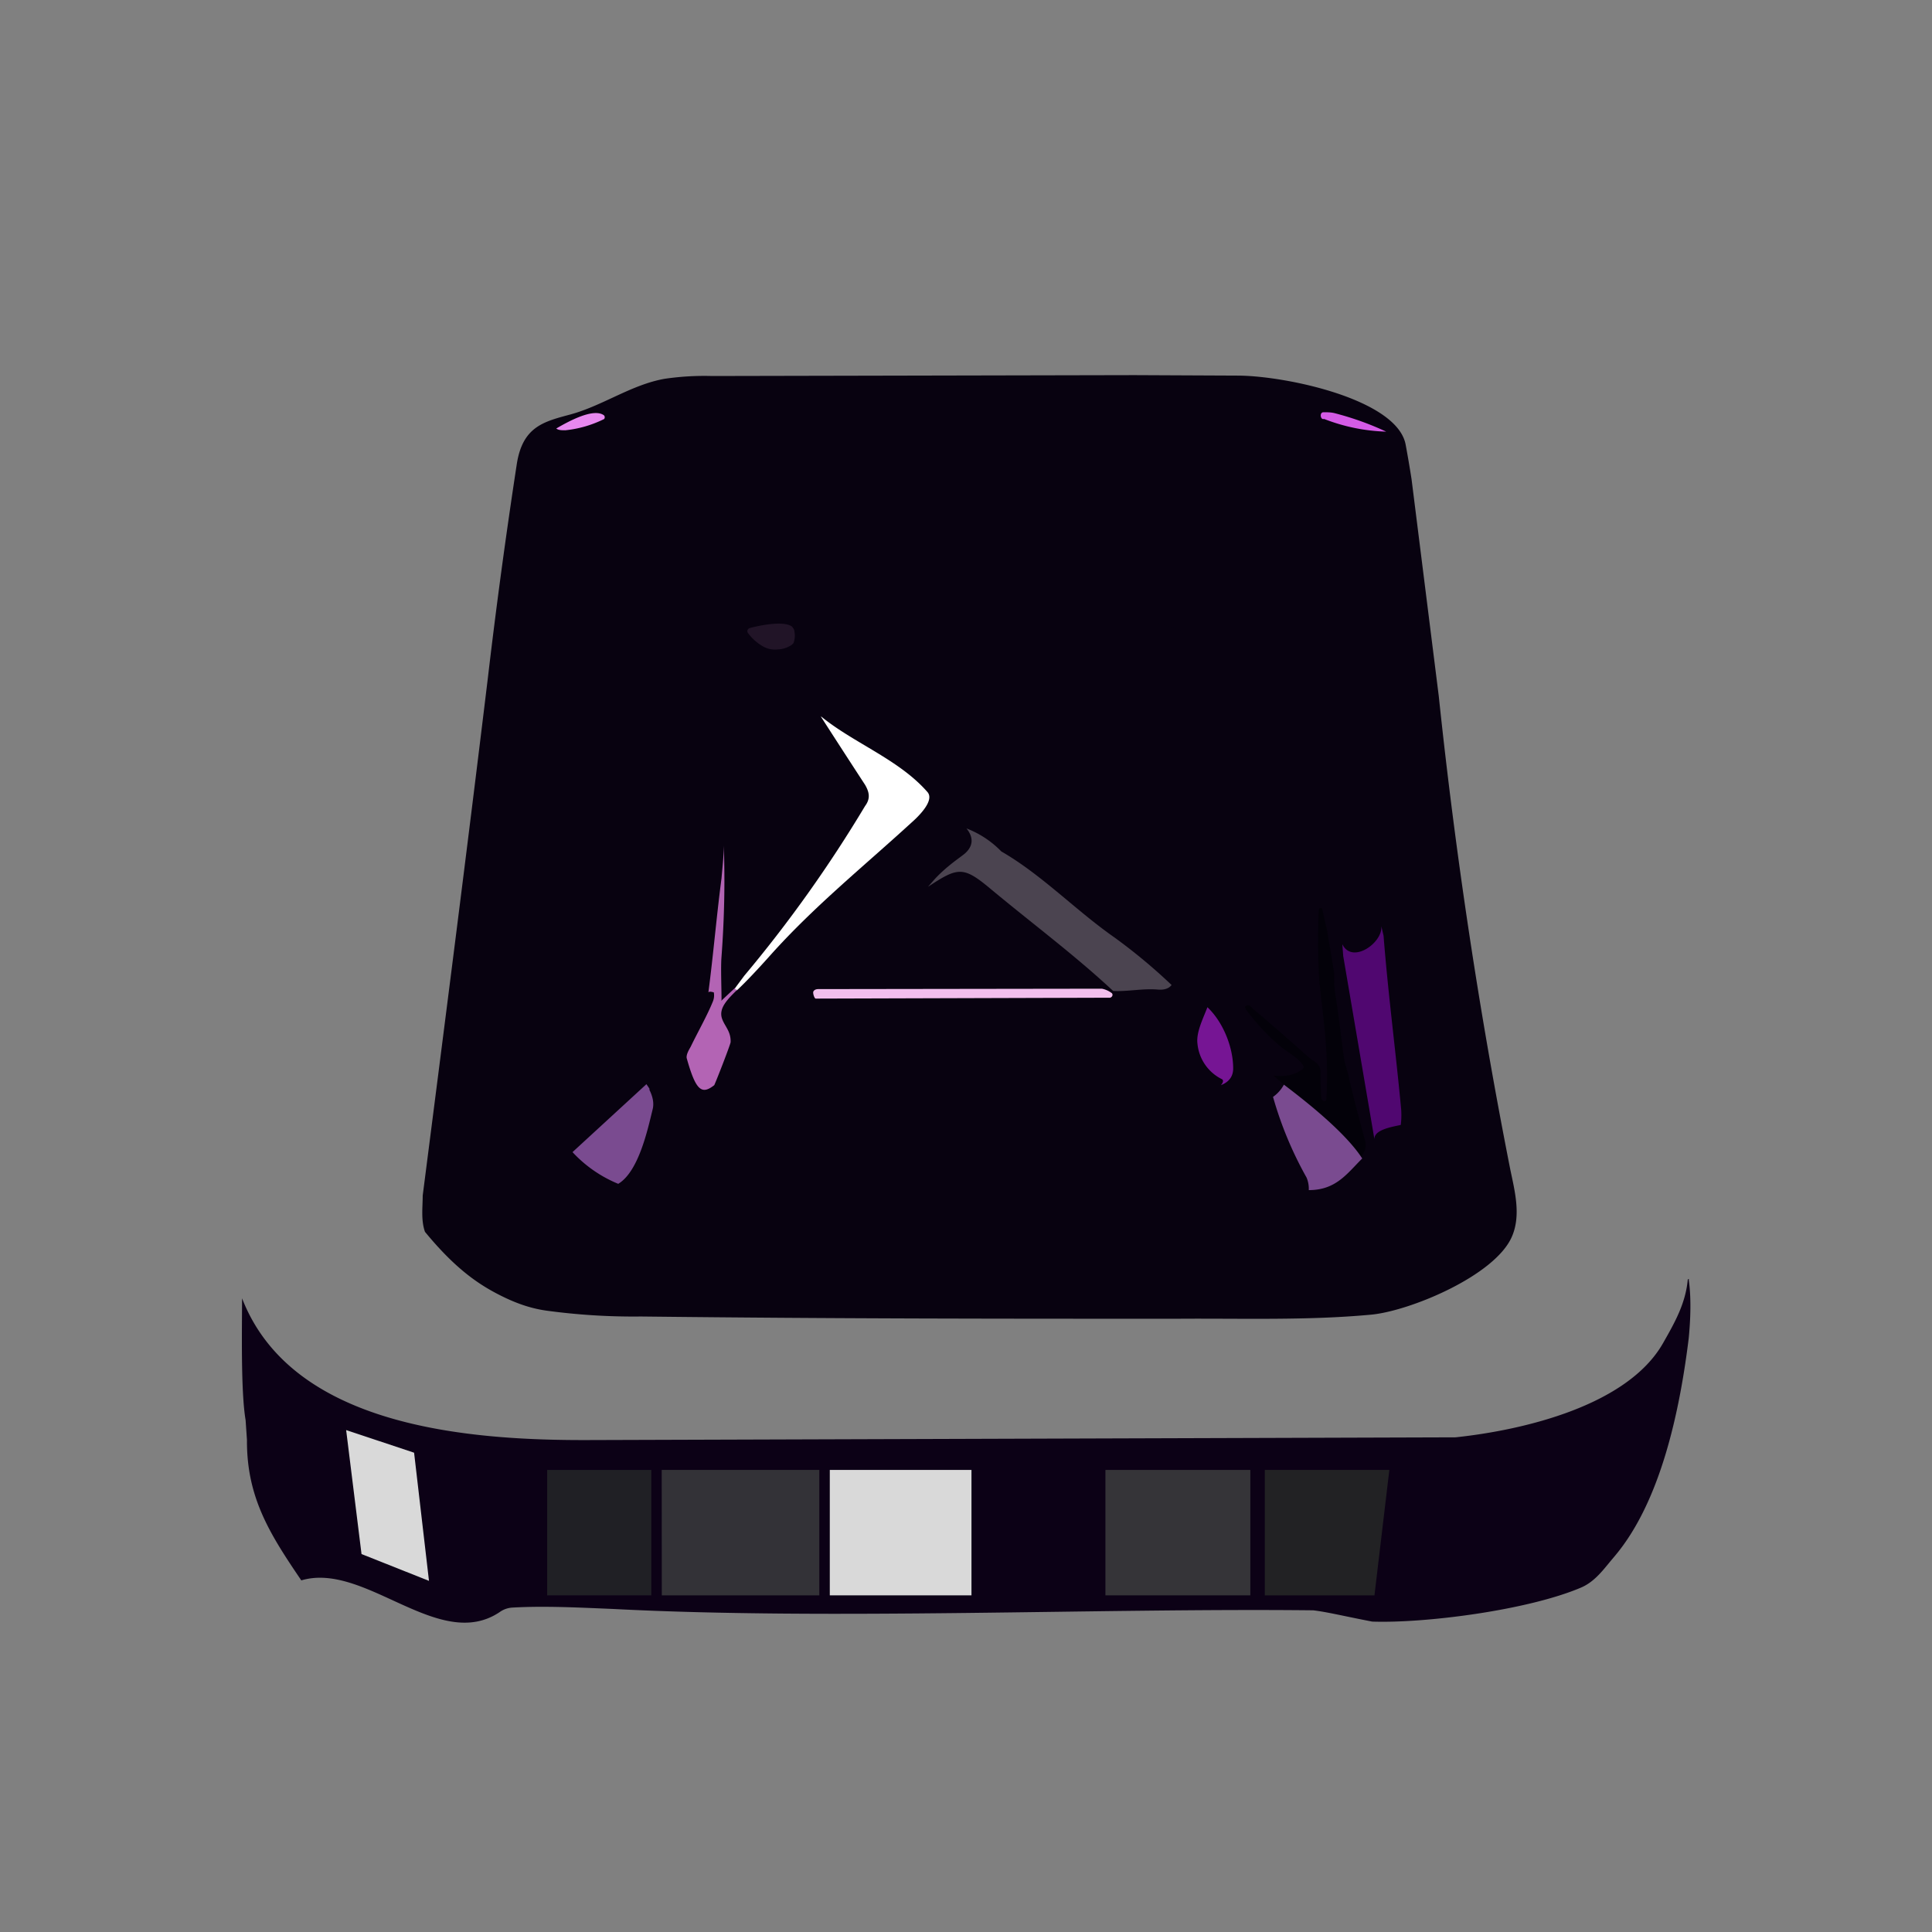 <svg xmlns="http://www.w3.org/2000/svg" width="3em" height="3em" viewBox="0 0 24 24"><rect x="0" y="0" width="24" height="24" fill="#808080" stroke="none"/><g fill="none"><path fill="url(#)" d="M15.448 3.855c.135 0 .276.017.422.028c.81.056 2.83.208 3.128 1.181c.067.214.123.422.168.636c.732 3.093 1.182 6.13 1.817 9.927c0 .068.017.14.017.214c-.169 1.777-2.149 2.036-3.544 2.036l-4.19.028c-2.171-.045-3.037-.011-5.895 0c-1.395 0-3.723-.011-4.303-1.535a7.5 7.5 0 0 1-.056-1.44c.534-3.578 1.249-6.412 1.772-9.523a1.3 1.3 0 0 1 .13-.394a.4.4 0 0 1 .112-.146c1.046-.9 2.852-1.001 4.15-1.012h.226c2.014.056 4.033-.045 6.046 0"/><path fill="#080210" d="m15.386 4.666l-1.293-.006l-5.248.011a3.4 3.4 0 0 0-.585.034c-.422.073-.782.343-1.198.45c-.315.085-.568.152-.641.602a76 76 0 0 0-.36 2.66c-.26 2.15-.535 4.292-.81 6.435c0 .146-.023.304.028.45c.393.478.692.675 1 .821c.18.085.344.135.507.158a8 8 0 0 0 1.176.073c2.469.028 4.449.028 6.67.028c.8-.006 1.598.023 2.391-.05c.478-.04 1.553-.484 1.76-.974c.113-.264.034-.562-.022-.832a66 66 0 0 1-.888-5.878l-.338-2.694a15 15 0 0 0-.073-.428c-.101-.562-1.474-.855-2.076-.86"/><path fill="url(#)" d="M9.255 6.393a20 20 0 0 1 1.395-.006h2.458c.664 0 1.339-.039 2.003.017c.112.006.225.034.348.08c.214.083.422.185.625.297c.124.068.27.158.287.293q.069.465.078.939c0 .096-.737.135-.843.191l-.073-.815c-.09-.029-.197-.08-.282-.096c-.112-.017-.883-.09-.984-.22c-.09-.112-.112-.28-.169-.416H9.823c-.061.012-.106.276-.118.338a.07.07 0 0 1-.056.05l-1.243.35c-.073.241-.034.505-.056.747c-.276 0-.546-.073-.821-.084c0-.36.016-.68.067-.973c.045-.259.776-.546 1.001-.619a2 2 0 0 1 .658-.073m5.288.208c-.028.113-.017.298.123.332c.13.034.242 0 .338-.084c.056-.051.045-.113.017-.17a.45.45 0 0 0-.484-.078zM8.9 6.657c-.112.299.259.405.439.197c.236-.287-.36-.422-.439-.202z"/><path fill="url(#)" d="M14.576 7.37c.244.114.508.18.777.192c.016.174.151.72-.068.838l-.366.264l-1.715 1.283a.2.2 0 0 1-.023-.073a2.4 2.4 0 0 1 .006-.394l.208-.174c.101-.102.158-.242.253-.36q.314-.246.568-.54c.023.005.017.016 0 0c-.225-.057-.444-.17-.646-.164c-.293.473-.89.861-1.345 1.16l-.197.14c-.056.062-.118.017-.168-.028c-.456-.372-.945-.698-1.373-1.103l-.022-.09c-.017-.079-.17-.05-.226-.05q-.27.059-.522.05q.067.128.236.281c.034.034.349.394.41.507q.17.329.383.64c.056.096.067.17 0 .265q-.017-.033-.068-.056c-.73-.472-1.462-1.136-2.092-1.66l.017-.657c.298-.096.59-.175.894-.254c.056-.016.101-.028.169.023c.112.101.225.197.349.281l.995.754l1.001.748c.625-.467 1.907-1.53 2.565-1.822m-.433.479q-.027-.129.124-.13l.146.023c.04.011.304.056.281.112l-.005.012c-.034.028-.09.09-.13.09a1.2 1.2 0 0 1-.28 0c-.074 0-.119-.04-.136-.107"/><path fill="#080210" d="m14.267 7.719l.147.022l.27.09a.02.02 0 0 1 .01.028l-.005.006l-.113.084a1.5 1.5 0 0 1-.292.012q-.117-.01-.14-.113c-.017-.084.022-.13.123-.13"/><path fill="url(#)" d="M16.697 7.658c.034.27.203 1.327.282 1.637c.196.028.511 0 .64.028l-.185-1.817"/><path fill="url(#)" d="M16.443 8.153c-.067-.096-.703-.05-.731.079c-.045.259.096 1.457.281 1.462c.073.006.726 0 .732-.101c-.096-.315-.068-1.153-.282-1.44"/><path fill="url(#)" d="M7.529 8.062c.084.13-.068 1.091-.107 1.372q.304-.027.607.056c.203-.95.298-1.124.298-1.344c-.213-.067-.528-.079-.798-.09z"/><path fill="#fff" d="M10.2 8.9c.405.332.968.534 1.322.94c.09.106-.113.303-.203.382c-.59.54-1.203 1.035-1.743 1.637q-.255.286-.416.438c-.017.011-.034 0-.029-.022l.113-.152a16.4 16.4 0 0 0 1.502-2.11c.067-.09.056-.168 0-.264q-.274-.42-.546-.843z"/><path fill="#B364B4" d="M9.132 12.277v.005c0 .006 0 .011.011.011h.017c-.113.113-.236.226-.191.36c.033.096.112.158.107.293c-.006.04-.17.461-.203.534c-.157.124-.23.068-.343-.337c-.006-.045.028-.101.05-.14c.096-.198.203-.383.276-.563a.2.2 0 0 0 .011-.113c-.01 0-.05-.017-.067 0c.062-.472.101-.945.163-1.417c.011-.13.028-.276.028-.405c.017.461.006.917-.028 1.378c-.011.135 0 .366 0 .546c0-.006-.017.01 0 0l.169-.158z"/><path fill="#4B4450" d="M12.433 10.571a1.2 1.2 0 0 0-.427-.28c.09.112.084.218-.017.309c-.057.05-.22.151-.377.32l-.084.096c.376-.248.438-.259.787.034c.506.421 1.03.81 1.513 1.26c.18.01.371-.034.557-.017q.118.009.169-.057a7 7 0 0 0-.709-.59c-.484-.338-.9-.777-1.406-1.069z"/><path fill="#030109" d="m16.489 11.578l.084.506c0 .096 0 .186.017.282c.045.275.073.562.112.82l.045.158c.062.276.135.546.208.816a.25.25 0 0 1 0 .13a.5.5 0 0 1-.084.129q-.026-.018-.011-.068v-.015l-.006-.013a4 4 0 0 1-.422-.383a2.7 2.7 0 0 0-.484-.466l-.129-.113c.152.017.27-.006.366-.084l.01-.017l-.005-.023a.5.5 0 0 0-.135-.13l-.14-.1a2.7 2.7 0 0 1-.433-.462q-.04-.057.028-.056c.01 0 .022.006.045.034q.353.298.697.607c.068.057.158.085.152.197q-.001.16.011.32l.017.024a.03.03 0 0 0 .04 0l.005-.018a5.6 5.6 0 0 0-.028-.922l-.062-.562a9 9 0 0 1-.006-.844c0-.028.006-.04.023-.045c.011 0 .023.006.023.017z"/><path fill="url(#)" d="M16.478 10.16c-.175 1.188.056 2.313 0 3.488c0 .045-.602-.573-.692-.652c-.011-.996-.146-2.284-.146-3.268l.843.433z"/><path fill="url(#)" d="M11.99 10.593q.15-.128.016-.298a.14.14 0 0 0-.113.005a3.6 3.6 0 0 0-.483.338c-.608.5-1.232 1.04-1.125.967l-.248.186c.085.101.237.202.371.202a119 119 0 0 0 1.581-1.394z"/><path fill="url(#)" d="M8.513 9.515c-.045.197-.18.349-.225.54c-.158.731-.102 1.547-.08 2.29a.37.37 0 0 1-.14.28a7 7 0 0 0-.365.338c-.09.084-.321.214-.62.928c-.005 0-.016 0-.027.011l-.034.04c.079-1.142.191-2.43.506-3.544c.034-.096.124-.174.225-.23c.445-.27.59-.468.776-.929a1 1 0 0 1-.01.281z"/><path fill="#500770" d="m17.159 11.505l.028.118c.056.72.152 1.44.219 2.16a1 1 0 0 1-.005.191c-.096.023-.338.057-.327.18l-.388-2.278l-.011-.146c.124.253.506-.022.484-.225"/><path fill="url(#)" d="M16.815 9.705c.557 1.356.242 2.925.63 4.309c.08.034.636.197.861.253c-.169-1.198-.208-2.992-.748-4.112c-.079-.067-.563-.528-.743-.45"/><path fill="url(#)" d="M7.107 9.768c-.056.422-.574 4.286-.625 4.308c-.247.107-.444.316-.714.338c-.101.011-.101.011-.146-.079v-.01c.185-1.272.343-2.566.63-3.826c.011-.056.056-.146.112-.28c.085-.074.568-.535.748-.45z"/><path fill="url(#)" d="m13.648 8.946l-.107.157c-.045.073-.09.146-.146.203l-.208.18a1.8 1.8 0 0 0 0 .388c.45.753 1.423 2.16 2.025 2.7c-.034-.136-.04-.265-.045-.31c-.017-.36-.101-.731-.146-1.091l.01-.23v-.012c.012-.011.029-.005.035.006l.253 1.535c.022.152.05.265.073.338c.022.09.056.168.101.225c.09.118.197.213.31.315l.146.123a.5.5 0 0 1-.135.152a.4.4 0 0 1-.287.096l-2.453.022h-.72l-2.238-.017c-.473 0-1.03 0-1.665-.016c-.191-.006-.32-.113-.422-.242l.169-.163c.14-.113.31-.259.349-.45a.9.9 0 0 1 .18-.383c.005-.011.123-.242.14-.14a.24.24 0 0 1-.011.112c-.18.439-.495 1.069.292 1.125h.467q3.099-.016 4.399 0c.388.011.787.045 1.153-.09a.205.205 0 0 0 .152-.208c0-.236-.135-.58-.32-.76a30 30 0 0 1-.715-.747c-.338-.366-.664-.732-1.046-1.041a4.2 4.2 0 0 1-.827-.844c.32-.388.843-.63 1.237-.933"/><path fill="#761594" d="M14.999 12.512c.197.186.32.5.32.76q0 .149-.152.208c.029-.034.034-.062.012-.074a.55.55 0 0 1-.304-.444c-.017-.14.073-.315.124-.45"/><path fill="#7A4B90" d="M8.03 13.468c.039.056.05.073.033.062c.05.096.062.18.045.248c-.062.253-.174.776-.428.928a1.6 1.6 0 0 1-.568-.394zm7.919.006c.298.225.77.602.973.917c-.191.19-.326.393-.664.393a.35.35 0 0 0-.028-.157a4.6 4.6 0 0 1-.416-1.001a.44.44 0 0 0 .135-.152"/><path fill="url(#)" d="M16.444 10.556a2 2 0 0 0-.062-.186c-.023 0-.056-.011-.062.017v.017c.067.258.112.506.124.753l.045.422c.14.866.242 1.744.467 2.588a.23.23 0 0 1 0 .123c-.158.372-.675.518-1.035.524c-.4.005-.8.01-1.198.005a1216 1216 0 0 0-6.334-.017c-.287 0-.495-.011-.709-.095a1.6 1.6 0 0 1-.568-.394c-.056-.023-.078-.05-.056-.113l.056-.28c-.022-.057-.067 0-.09.022c-.073.748-.793 1.232-1.293 1.732a.07.07 0 0 0-.02.048a.07.07 0 0 0 .02.048l.258.236c.09.056.186.096.293.112L6.336 16c.26-.243.435-.565.495-.917q.017-.084.203-.067c3.087-.158 6.215-.017 9.303-.023l.731.012l.225-.012c.023.31.225.951.529 1.12c.011 0 .005.017-.011.034q.38-.11.658-.355l-.332-.304c-.326-.427-.495-.59-.866-.928a.64.64 0 0 1-.197-.405c-.203-1.186-.338-2.43-.63-3.6"/><path fill="#0C0116" d="M20.983 15.897q-.008-.015-.017 0c-.028.299-.163.535-.31.793c-.443.771-1.726 1.075-2.575 1.165l-10.777.034c-1.508.005-3.679-.17-4.297-1.761c0 .366-.017 1.153.044 1.513l.017.248c-.005.72.293 1.18.675 1.743c.793-.236 1.71.9 2.464.394a.3.3 0 0 1 .157-.056c.405-.023.833 0 1.25.017c2.699.14 6.04-.012 8.7.017c.18.022.355.067.732.14c.652.023 1.93-.14 2.593-.422c.157-.067.259-.197.36-.32l.067-.08c.563-.674.8-1.788.912-2.699c.022-.23.033-.495 0-.726z"/><path fill="#E788EF" d="M7.023 5.345c-.045 0-.085 0-.113-.022c.146-.085.45-.253.585-.169c.023.011.023.05 0 .056a1.4 1.4 0 0 1-.472.135"/><path fill="#D55BE6" d="M16.444 5.205c-.04.011-.056-.079-.006-.084c.045 0 .09 0 .135.01q.336.086.647.231a2.3 2.3 0 0 1-.77-.157z"/><path fill="url(#)" d="M17.186 6.162c.197.247.417.956.237 1.293q-.036.059-.13.057a5 5 0 0 0-.714 0l-.05-.822a.11.11 0 0 0-.057-.09a8 8 0 0 1-.41-.236c-.197-.118-.209-.281-.226-.472c0-.028-.005 0-.01-.017c0-.05-.018-.073-.04-.085c-.073-.022-.208-.01-.287-.016l-1.159-.006q-2.192.018-4.376-.006c-.574.012-1.142.012-1.715-.01c-.028 0-.102.016-.113.055v.023c-.084.365-.163.652-.585.76c-.073.022-.107.044-.118.123q-.075.37-.118.776c0 .034-.023.056-.056.05l-.687-.055c-.095 0-.067-.192-.061-.242c.016-.225.05-.45.084-.675c.14-.799.979-.99 1.867-1.035h7.183c.535 0 1.21.225 1.541.63"/><path fill="url(#)" d="M7.22 7.578a4 4 0 0 0-.704-.045c-.163.563-.225 1.165-.259 1.744c.124.05.62.084.748.084c.08-.168.22-1.563.22-1.783z"/><path fill="#211427" d="M9.835 7.78c.016.018.033.04.033.063a.26.26 0 0 1-.011.146l-.022.022a.34.34 0 0 1-.18.057a.3.3 0 0 1-.18-.04a.6.6 0 0 1-.186-.168a.04.04 0 0 1 .022-.057c.119-.033.417-.095.524-.022"/><path fill="url(#)" d="M14.12 7.562c-.483-.118-.961-.326-1.462-.287c-.46.034-.928.006-1.383.012c-.518.005-1.07.326-1.356.337L12.006 9.2c.748-.49 1.417-1.08 2.115-1.637"/><path fill="#F2BFED" d="M13.688 12.282a.3.3 0 0 1 .124.056c.017.017.006.05-.023.056l-3.656.011c-.017 0-.04-.073-.028-.09q.015-.026.056-.028z"/><path fill="#202025" d="M6.797 18.26h1.294v1.558H6.797z"/><path fill="#333237" d="M8.22 18.26h1.958v1.558H8.221z"/><path fill="#D9D9D9" d="M10.308 18.26h1.76v1.558h-1.76z"/><path fill="url(#)" d="M10.308 18.26h1.76v1.558h-1.76z"/><path fill="url(#)" d="M13.536 18.26h-1.31v1.558h1.31z"/><path fill="#353438" d="M13.732 18.26h1.8v1.558h-1.8z"/><path fill="#222224" d="M15.712 18.26h1.547l-.185 1.558h-1.362z"/><path fill="url(#)" d="m17.439 18.26l1.648-.151l-.147 1.378l-1.569.332z"/><path fill="url(#)" d="m19.206 18.012l1.046-.478l-.23 1.446l-.935.461z"/><path fill="url(#)" d="m6.606 18.225l-1.293-.113l.151 1.547l1.142.158z"/><path fill="#D9D9D9" d="m5.144 18.046l-.844-.281l.191 1.54l.838.333z"/><path fill="url(#)" d="m5.144 18.046l-.844-.281l.191 1.54l.838.333z"/><path fill="url(#)" d="m4.137 17.742l-.506-.394l.09 1.665l.573.197l-.157-1.463z"/><path fill="url(#)" d="m3.513 17.214l-.326-.45l.079 1.62l.247.422z"/><path fill="url(#)" d="m20.454 17.41l.433-.72l-.348 1.52l-.377.635z"/><defs><linearGradient id="" x1="6.955" x2="21.557" y1="4.3" y2="17.724" gradientUnits="userSpaceOnUse"><stop offset=".2" stop-color="#FEFFFF"/><stop offset="1" stop-color="#89888D"/></linearGradient><linearGradient id="" x1="12" x2="12" y1="3.864" y2="20.159" gradientUnits="userSpaceOnUse"><stop stop-color="#A7A6AC"/><stop offset="1" stop-color="#6D7371"/></linearGradient><linearGradient id="" x1="3.4" x2="21" y1="8.182" y2="8.119" gradientUnits="userSpaceOnUse"><stop offset=".17" stop-color="#80788B"/><stop offset=".32" stop-color="#EDF1EE"/><stop offset=".58" stop-color="#F9FFF9"/><stop offset=".78" stop-color="#626260"/></linearGradient><linearGradient id="" x1="12" x2="12" y1="3.844" y2="20.158" gradientUnits="userSpaceOnUse"><stop stop-color="#48494F"/><stop offset="1" stop-color="#84619A"/></linearGradient><linearGradient id="" x1="11.975" x2="11.975" y1="3.85" y2="20.201" gradientUnits="userSpaceOnUse"><stop stop-color="#26272A"/><stop offset="1" stop-color="#82529C"/></linearGradient><linearGradient id="" x1="12.056" x2="12.056" y1="3.843" y2="20.157" gradientUnits="userSpaceOnUse"><stop stop-color="#26272A"/><stop offset="1" stop-color="#82529C"/></linearGradient><linearGradient id="" x1="11.963" x2="11.963" y1="3.844" y2="20.172" gradientUnits="userSpaceOnUse"><stop stop-color="#D8A6E4"/><stop offset="1" stop-color="#59305D"/></linearGradient><linearGradient id="" x1="19.59" x2="1.825" y1="3.827" y2="18.824" gradientUnits="userSpaceOnUse"><stop offset=".41" stop-color="#FBF5FA"/><stop offset=".87" stop-color="#451066"/></linearGradient><linearGradient id="" x1="5.609" x2="6.15" y1="3.513" y2="20.344" gradientUnits="userSpaceOnUse"><stop offset=".11" stop-color="#EDCFF5"/><stop offset=".41" stop-color="#29282B"/></linearGradient><linearGradient id="" x1="12.034" x2="12.034" y1="3.856" y2="20.158" gradientUnits="userSpaceOnUse"><stop stop-color="#D8A6E4"/><stop offset="1" stop-color="#59305D"/></linearGradient><linearGradient id="" x1="18.351" x2="17.808" y1="3.546" y2="20.349" gradientUnits="userSpaceOnUse"><stop offset=".11" stop-color="#EDCFF5"/><stop offset=".41" stop-color="#29282B"/></linearGradient><linearGradient id="" x1="13.316" x2="21.573" y1="5.985" y2="12.42" gradientUnits="userSpaceOnUse"><stop offset=".08" stop-color="#fff"/><stop offset=".28" stop-color="#80748D"/><stop offset=".93" stop-color="#FAE7F9"/></linearGradient><linearGradient id="" x1="11.994" x2="11.994" y1="3.835" y2="20.159" gradientUnits="userSpaceOnUse"><stop stop-color="#B594B5"/><stop offset=".75" stop-color="#F9FEFB"/><stop offset=".84" stop-color="#97729E"/></linearGradient><linearGradient id="" x1="11.998" x2="11.998" y1="3.387" y2="20.151" gradientUnits="userSpaceOnUse"><stop stop-color="#A7A3A0"/><stop offset=".23" stop-color="#3A3B3D"/></linearGradient><linearGradient id="" x1="12" x2="14.48" y1="11.988" y2="21.805" gradientUnits="userSpaceOnUse"><stop stop-color="#26272A"/><stop offset="1" stop-color="#82529C"/></linearGradient><linearGradient id="" x1="11.988" x2="11.988" y1="3.837" y2="20.206" gradientUnits="userSpaceOnUse"><stop stop-color="#020107"/><stop offset=".63" stop-color="#670680"/></linearGradient><linearGradient id="" x1="18.412" x2="3" y1="11.971" y2="11.971" gradientUnits="userSpaceOnUse"><stop stop-color="#F2D9FD"/><stop offset=".26" stop-color="#6F5874"/></linearGradient><linearGradient id="" x1="5.549" x2="21" y1="11.971" y2="11.971" gradientUnits="userSpaceOnUse"><stop stop-color="#F2D9FD"/><stop offset=".26" stop-color="#6F5874"/></linearGradient><linearGradient id="" x1="18.402" x2="2.999" y1="12.001" y2="12.001" gradientUnits="userSpaceOnUse"><stop offset=".09" stop-color="#F2D9FD"/><stop offset=".6" stop-color="#A27DAA"/></linearGradient><linearGradient id="" x1="12.043" x2="12.043" y1="3.843" y2="20.158" gradientUnits="userSpaceOnUse"><stop stop-color="#FBEBFA"/><stop offset=".48" stop-color="#DC69EF"/></linearGradient><linearGradient id="" x1="5.661" x2="21" y1="12.026" y2="12.026" gradientUnits="userSpaceOnUse"><stop stop-color="#F2D9FD"/><stop offset=".81" stop-color="#A27DAA"/></linearGradient><linearGradient id="" x1="12.049" x2="12.049" y1="3.794" y2="20.157" gradientUnits="userSpaceOnUse"><stop stop-color="#FBEBFA"/><stop offset=".48" stop-color="#DC69EF"/></linearGradient><linearGradient id="" x1="12" x2="12" y1="3.793" y2="20.157" gradientUnits="userSpaceOnUse"><stop stop-color="#FBEBFA"/><stop offset=".71" stop-color="#DC69EF"/></linearGradient><linearGradient id="" x1="12" x2="12" y1="3.843" y2="20.158" gradientUnits="userSpaceOnUse"><stop stop-color="#FBEBFA"/><stop offset="1" stop-color="#DC69EF"/></linearGradient><linearGradient id="" x1="20.522" x2="20.522" y1="16.691" y2="18.845" gradientUnits="userSpaceOnUse"><stop stop-color="#FBEBFA"/><stop offset="1" stop-color="#DC69EF"/></linearGradient></defs></g></svg>
